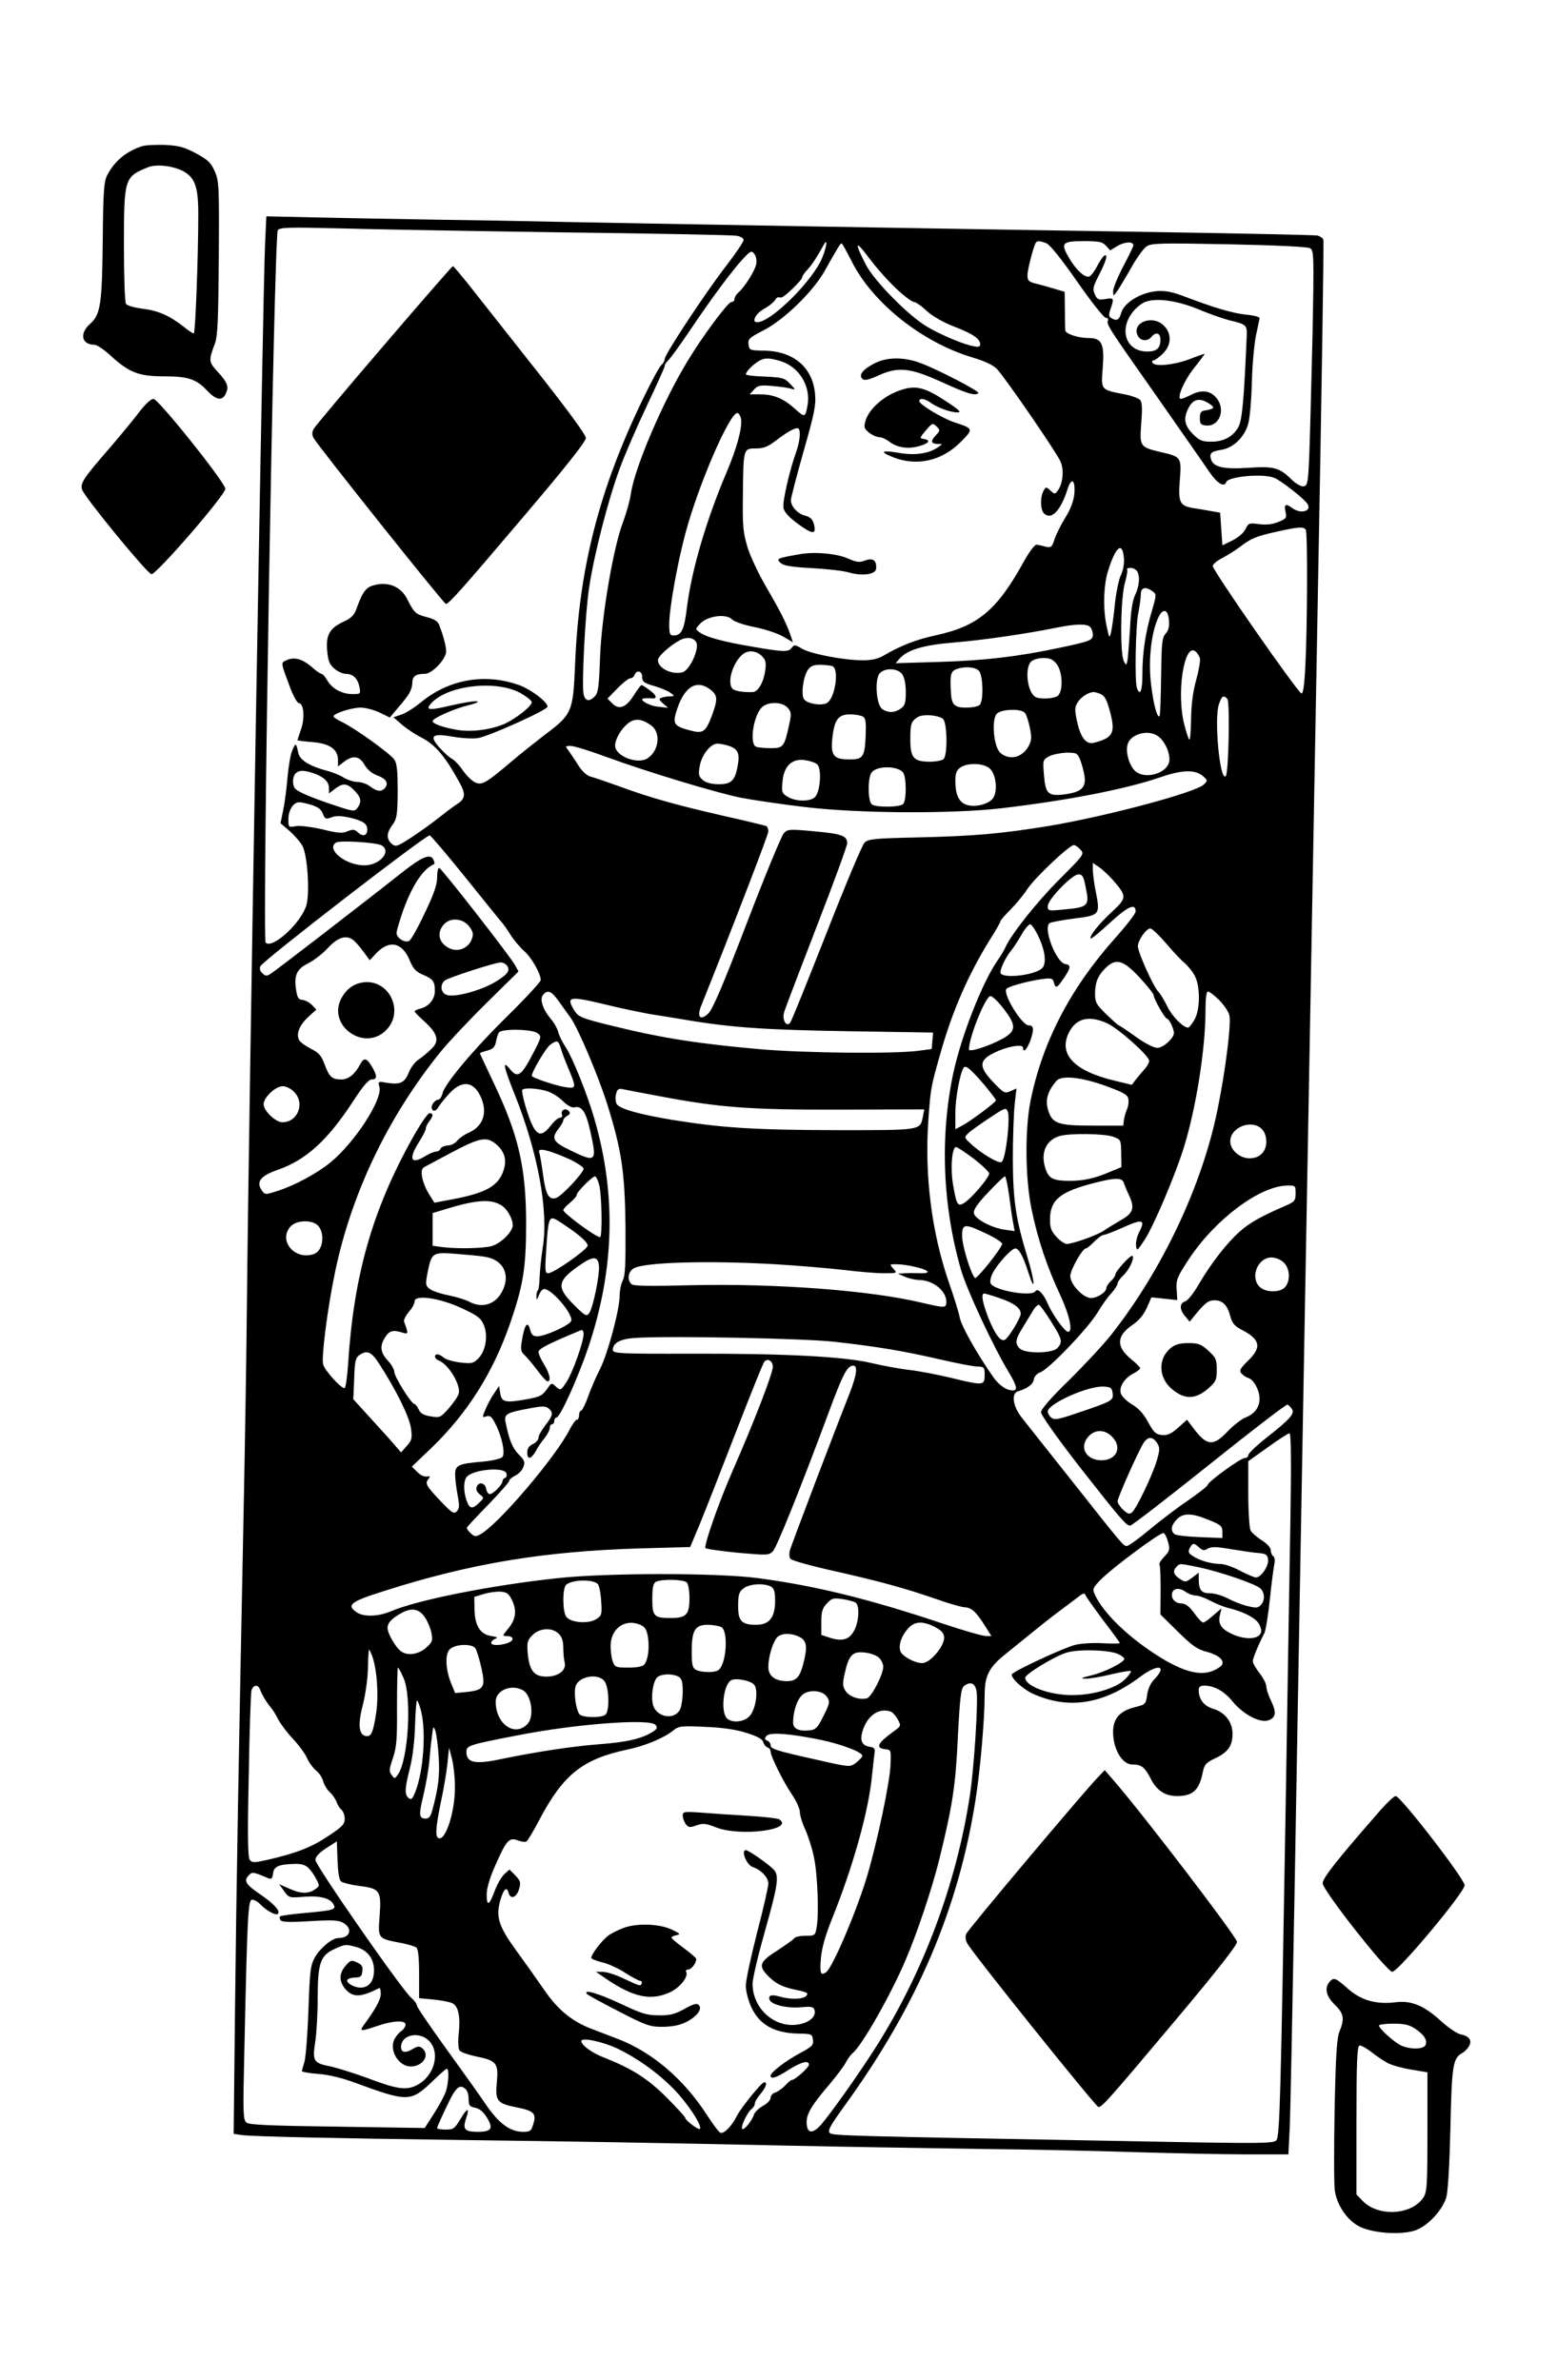 <svg version="1.0" xmlns="http://www.w3.org/2000/svg"
 width="691pt" height="1056pt" viewBox="0 0 691 1056"
 preserveAspectRatio="xMidYMid meet">
<g transform="translate(0,1056) scale(0.1,-0.1)"
fill="#000000" stroke="none">
<path d="M630 9911 c-71 -23 -123 -67 -155 -130 -14 -29 -17 -71 -19 -290 -3
-282 -10 -327 -56 -368 -49 -43 -38 -93 20 -93 10 0 43 -22 73 -50 80 -73 123
-90 235 -90 107 0 143 -12 192 -64 38 -40 64 -46 80 -17 17 33 11 52 -31 98
-44 48 -44 52 -15 129 12 33 15 106 17 380 2 321 1 341 -18 384 -17 38 -30 51
-84 80 -53 28 -76 34 -139 37 -41 1 -86 -1 -100 -6z m180 -109 c55 -29 70 -69
70 -193 0 -189 -13 -529 -20 -529 -4 0 -25 14 -46 31 -61 48 -112 71 -182 79
-36 5 -69 14 -73 22 -5 7 -9 122 -9 256 0 301 2 307 105 349 37 16 108 8 155
-15z"/>
<path d="M1176 9467 c-9 -195 -73 -3918 -80 -4677 -2 -228 -9 -653 -15 -945
-21 -1044 -32 -1659 -38 -2202 l-6 -552 34 -5 c41 -7 429 -15 959 -22 530 -7
848 -12 1455 -25 281 -6 672 -12 870 -15 198 -2 502 -8 675 -14 173 -5 399
-10 501 -10 l187 0 6 123 c3 67 12 527 21 1022 21 1229 70 3929 104 5794 16
849 27 1550 24 1558 -3 7 -15 15 -27 18 -11 2 -329 9 -706 15 -1021 16 -2341
39 -2630 45 -140 3 -394 8 -565 10 -170 3 -412 7 -536 10 l-227 5 -6 -133z
m1309 62 c413 -5 765 -12 783 -15 19 -3 32 -11 32 -19 0 -8 -35 -60 -79 -117
-98 -128 -271 -391 -271 -411 0 -8 -7 -20 -15 -27 -8 -6 -43 -71 -78 -143
-197 -405 -288 -757 -305 -1190 -9 -207 -13 -217 -136 -309 -44 -34 -108 -85
-141 -113 -114 -97 -134 -109 -162 -99 -15 5 -40 29 -58 54 -17 25 -40 49 -51
54 -10 5 -34 27 -53 48 -48 54 -34 65 59 49 38 -7 89 -10 112 -6 46 7 307 124
308 139 1 20 -70 74 -121 94 -154 57 -317 29 -444 -77 -27 -22 -65 -46 -84
-52 l-35 -12 37 -32 c21 -18 58 -43 84 -56 65 -34 106 -81 172 -201 29 -51 26
-73 -9 -95 -17 -11 -54 -39 -83 -62 -29 -23 -83 -62 -121 -87 -65 -42 -70 -43
-88 -28 -24 22 -23 48 4 84 19 26 22 43 23 147 0 87 -3 124 -14 141 -16 26
-175 140 -233 168 -21 10 -38 21 -38 25 0 13 80 39 120 39 22 0 60 -10 85 -22
l45 -22 37 44 c49 56 62 79 63 111 0 28 16 39 56 39 32 0 94 66 94 99 0 23
-11 66 -31 118 -6 16 -22 26 -53 34 -51 13 -58 19 -89 81 -27 54 -83 78 -144
62 -39 -9 -54 -29 -83 -111 -9 -23 -24 -38 -56 -52 -61 -29 -78 -58 -72 -128
4 -46 10 -61 32 -80 15 -13 37 -23 50 -23 32 0 53 -20 61 -57 6 -32 6 -33 -30
-33 -47 0 -90 23 -112 60 -9 16 -21 30 -26 30 -5 0 -25 13 -43 30 -42 36 -77
46 -111 31 -28 -13 -28 -7 13 -118 15 -40 33 -73 40 -73 22 0 28 -65 10 -116
-9 -26 -16 -48 -16 -49 0 -1 30 -5 66 -8 77 -6 114 -32 114 -79 l0 -29 26 20
c40 31 69 27 92 -13 12 -21 34 -39 56 -47 39 -14 52 -34 35 -55 -16 -19 -36
-17 -66 6 -14 11 -39 20 -56 20 -16 0 -44 9 -61 19 -17 11 -51 25 -76 31 -75
20 -119 47 -126 78 -10 47 -11 48 -27 12 -8 -19 -17 -73 -21 -120 -4 -47 -12
-111 -19 -144 l-12 -59 42 -36 c22 -20 47 -49 56 -66 22 -44 32 -206 17 -261
-22 -78 -151 -197 -181 -167 -16 16 37 3141 54 3162 10 12 51 13 257 8 135 -4
583 -12 995 -18z m1166 -108 c-38 -101 -228 -291 -291 -291 -26 0 -7 38 30 59
22 12 43 29 48 37 5 9 12 15 15 15 4 -1 11 -1 15 -1 12 0 92 77 92 89 0 5 10
21 23 34 20 21 42 55 72 109 18 34 16 1 -4 -51z m328 -143 c34 -32 69 -58 77
-58 8 0 34 -18 57 -40 27 -24 72 -50 121 -69 83 -32 116 -54 116 -79 0 -11 -8
-13 -31 -8 -47 9 -143 50 -206 87 -82 49 -232 201 -270 274 -53 103 -48 113
14 30 33 -44 88 -106 122 -137z m664 203 c16 -6 67 -69 137 -170 62 -89 119
-161 127 -161 8 0 13 -6 10 -12 -6 -19 -2 -26 216 -336 110 -158 217 -310 236
-339 34 -49 65 -67 73 -42 8 24 161 39 212 19 28 -10 137 -95 149 -117 19 -32
-31 -45 -67 -18 -30 22 -38 18 -31 -15 6 -28 4 -32 -31 -46 -27 -11 -53 -14
-85 -10 -45 6 -48 5 -61 -21 -7 -16 -32 -38 -58 -51 l-45 -22 -5 72 -5 73 -40
7 c-22 4 -57 10 -77 13 -62 10 -70 24 -62 124 8 102 7 104 -85 125 -92 22 -94
24 -86 128 5 63 4 93 -5 103 -6 7 -37 19 -68 25 -108 21 -106 18 -98 118 8
107 -4 132 -63 132 -46 0 -100 18 -103 33 -1 7 -2 48 -2 92 l-1 80 -40 12
c-22 7 -59 17 -82 23 -38 9 -43 14 -43 39 0 25 26 125 37 144 6 9 17 9 46 -2z
m265 -11 l19 -21 35 21 c32 18 68 19 68 1 0 -4 -20 -46 -45 -93 -25 -48 -45
-97 -45 -110 1 -23 1 -23 16 -3 8 11 36 57 62 103 25 45 57 90 71 99 22 14 59
15 365 9 199 -4 347 -11 359 -17 18 -10 19 -22 12 -387 -5 -208 -11 -442 -14
-522 -5 -131 -8 -145 -25 -148 -11 -2 -33 10 -55 31 -52 52 -79 59 -192 51
-107 -7 -154 3 -164 37 -9 27 0 36 46 43 54 9 103 57 119 117 7 24 14 108 16
187 2 78 11 172 19 208 8 36 15 69 15 73 0 5 -28 12 -62 15 -62 7 -141 31
-273 81 -53 20 -82 26 -122 23 -70 -6 -144 -51 -157 -96 -9 -33 -20 -38 -45
-23 -11 7 -11 15 -2 41 16 47 15 49 -24 43 -30 -5 -36 -2 -46 21 -11 23 -8 34
19 87 32 62 41 96 22 84 -6 -4 -19 -24 -31 -46 -11 -22 -27 -43 -35 -46 -19
-7 -59 29 -91 85 -37 63 -29 72 66 72 68 0 83 -3 99 -20z m-1127 -72 c92 -182
310 -356 531 -423 60 -18 96 -35 113 -53 38 -41 266 -372 282 -411 16 -37 10
-97 -12 -127 -13 -18 -14 -18 -33 -1 -20 18 -21 18 -31 -2 -16 -28 -14 -86 4
-101 33 -28 73 15 104 113 17 51 34 36 29 -24 -3 -32 -17 -69 -40 -106 -20
-32 -41 -75 -48 -96 -11 -35 -15 -38 -39 -33 -14 4 -32 8 -40 9 -9 1 -33 -31
-60 -80 -118 -212 -201 -281 -387 -322 -85 -18 -158 -46 -234 -91 -24 -14 -53
-20 -91 -20 -83 0 -229 28 -269 51 -31 19 -35 19 -46 5 -14 -20 -35 -20 -173
4 -131 22 -208 43 -236 64 -20 14 -20 15 3 39 32 34 114 45 140 19 11 -11 52
-25 102 -35 46 -9 102 -28 126 -42 l43 -25 -13 38 c-18 51 -47 107 -111 217
-29 50 -64 124 -77 165 -20 67 -23 92 -21 234 2 206 2 206 57 206 33 0 53 7
87 33 49 38 83 57 98 57 16 0 13 -51 -4 -101 -32 -89 -63 -226 -58 -253 4 -19
24 -41 66 -72 65 -47 81 -47 69 1 -6 21 -16 31 -40 37 -33 9 -62 41 -62 69 0
9 25 106 56 215 49 172 56 207 51 258 -11 116 -96 188 -225 190 -65 1 -67 2
-70 28 -3 24 4 30 70 64 90 47 218 172 268 262 58 103 69 122 75 122 3 0 23
-37 46 -82z m-425 -11 c-6 -29 -53 -104 -80 -126 -9 -8 -16 -20 -16 -27 0 -8
-6 -14 -14 -14 -15 0 -127 -150 -195 -263 -109 -179 -234 -471 -251 -587 -4
-30 -20 -86 -34 -124 -44 -113 -97 -425 -103 -605 -5 -134 -8 -156 -25 -173
-23 -23 -41 -19 -48 11 -9 39 7 363 25 476 22 146 83 383 135 525 23 63 78
189 121 280 43 91 79 170 79 176 0 7 7 17 15 24 8 7 52 67 97 134 101 150 190
269 237 319 33 35 37 36 49 20 8 -10 11 -30 8 -46z m1964 -200 c47 -20 108
-41 135 -48 76 -18 80 -21 78 -70 -12 -280 -20 -377 -38 -406 -25 -42 -65 -63
-120 -63 -40 0 -52 5 -81 34 -38 38 -43 70 -19 116 20 39 48 46 88 21 32 -20
29 -25 -18 -33 -15 -2 -20 -11 -20 -33 0 -25 4 -31 27 -33 58 -7 89 69 48 120
-27 35 -66 40 -112 17 -20 -10 -41 -19 -47 -19 -21 0 14 82 60 139 27 34 47
61 45 61 -2 0 -34 -11 -70 -25 -68 -25 -150 -33 -161 -15 -3 6 -2 10 3 10 6 0
24 13 41 29 40 38 43 90 6 126 -50 51 -146 13 -115 -46 13 -23 43 -25 60 -4
20 24 40 18 40 -13 0 -37 -17 -52 -58 -52 -116 0 -132 139 -25 212 43 30 146
19 253 -25z m-1857 -229 c83 -25 136 -111 121 -196 -10 -55 -12 -56 -56 -16
-51 46 -95 64 -154 64 l-47 0 19 21 c17 19 27 21 84 16 36 -3 74 -9 85 -13 16
-5 15 -1 -8 22 -25 27 -34 29 -112 33 -47 1 -85 6 -85 10 1 11 24 36 50 54 29
20 49 21 103 5z m-174 -259 c5 -39 -19 -128 -64 -234 -91 -214 -155 -433 -176
-598 -12 -101 -24 -127 -60 -127 -16 0 -19 7 -19 49 0 69 35 265 71 401 58
219 201 548 233 537 6 -2 13 -14 15 -28z m2506 -490 c9 -13 7 -441 -2 -607 -4
-82 -10 -122 -17 -119 -18 5 -397 550 -394 566 2 8 21 24 43 35 23 12 56 33
75 47 52 40 74 49 163 69 97 22 124 24 132 9z m-807 -127 c2 -24 -4 -54 -13
-73 -9 -17 -21 -75 -27 -128 -5 -53 -13 -109 -17 -126 -7 -29 -8 -28 -19 23
-17 74 -15 179 4 243 34 113 66 141 72 61z m60 -59 c12 -25 8 -64 -11 -105
-11 -23 -19 -74 -22 -149 -4 -63 -9 -125 -11 -139 -5 -23 -6 -24 -16 -5 -18
31 -15 280 4 347 9 31 13 59 10 62 -3 3 4 6 16 6 12 0 25 -8 30 -17z m67 -87
c18 -13 18 -15 -3 -87 -29 -98 -42 -187 -42 -281 0 -73 -10 -99 -24 -62 -11
28 -6 279 6 335 6 30 11 66 11 82 0 30 21 36 52 13z m73 -130 c2 -26 -2 -44
-15 -58 -16 -18 -18 -42 -20 -190 -1 -94 -4 -173 -7 -176 -10 -9 -26 48 -37
137 -13 100 -2 219 27 290 21 54 48 53 52 -3z m-350 -28 c7 -7 12 -22 12 -35
0 -24 -12 -29 -150 -58 -183 -39 -332 -56 -525 -62 l-200 -6 18 21 c35 39 106
60 242 71 132 11 322 39 450 65 89 18 138 19 153 4z m-1748 -68 c15 -28 -29
-125 -61 -133 -47 -13 -109 18 -109 54 0 16 49 61 95 87 31 17 63 14 75 -8z
m2235 -70 c3 -10 -4 -53 -16 -96 -15 -54 -22 -110 -23 -176 -1 -53 -4 -94 -8
-90 -4 4 -14 34 -22 67 -36 137 -1 366 50 324 7 -6 16 -19 19 -29z m-1944 9
c18 -18 20 -29 15 -65 -7 -51 -31 -94 -55 -95 -37 -2 -77 4 -88 13 -29 24 -2
119 45 156 24 18 59 15 83 -9z m1308 -35 c29 -37 30 -129 2 -144 -23 -12 -81
-13 -97 -2 -35 23 -47 127 -18 156 9 9 32 16 54 16 30 0 43 -6 59 -26z m-995
-10 c32 -12 12 -145 -25 -164 -24 -13 -84 -3 -100 16 -15 18 -5 99 16 131 12
17 25 23 54 23 22 0 46 -3 55 -6z m650 -20 c19 -19 22 -134 4 -152 -7 -7 -33
-12 -60 -12 -53 0 -65 12 -68 70 -4 74 -1 90 23 100 35 14 84 11 101 -6z
m-340 -16 c10 -14 16 -44 16 -80 0 -47 -4 -59 -22 -72 -28 -20 -58 -20 -83 -2
-27 20 -34 135 -10 159 24 25 80 22 99 -5z m-1154 -12 c0 -21 8 -27 53 -40 28
-8 61 -22 72 -30 20 -15 20 -15 -2 -16 -12 0 -28 -3 -37 -6 -13 -5 -12 -9 7
-26 l22 -19 -44 5 c-44 4 -92 35 -61 37 8 1 23 1 33 0 26 -3 21 15 -12 38 -16
12 -31 21 -34 21 -3 0 -18 -20 -34 -45 -34 -55 -66 -67 -96 -36 l-21 21 44 45
c24 25 50 45 57 45 8 0 16 7 19 15 10 24 34 18 34 -9z m-541 -71 c28 -16 51
-34 51 -41 0 -17 -65 -69 -116 -94 -59 -27 -148 -40 -214 -29 -61 10 -110 27
-110 39 0 13 98 56 160 71 31 7 47 15 37 17 -11 2 -61 -6 -113 -18 -97 -23
-116 -22 -94 5 69 83 288 110 399 50z m845 14 c31 -25 32 -42 6 -113 -28 -75
-40 -83 -98 -67 -73 19 -79 29 -56 97 34 100 88 130 148 83z m1729 -18 c19 -8
28 -23 42 -74 27 -99 16 -121 -70 -143 -35 -9 -59 23 -75 94 -11 55 -11 64 4
87 15 23 45 42 68 44 4 1 18 -3 31 -8z m564 -22 c12 -12 6 -329 -7 -343 -26
-27 -52 251 -31 317 13 39 20 44 38 26z m-1952 -39 c17 -19 18 -27 8 -73 -22
-101 -26 -107 -82 -107 -27 0 -56 3 -65 6 -31 12 -13 137 25 175 26 26 90 26
114 -1z m1053 -23 c7 -7 16 -36 22 -64 9 -43 9 -57 -4 -82 -27 -52 -84 -67
-125 -33 -31 24 -42 149 -17 175 21 21 108 23 124 4z m-718 -17 c12 -7 14 -26
12 -81 -4 -98 -11 -109 -72 -109 -70 0 -84 17 -76 94 9 83 26 106 79 106 23 0
49 -5 57 -10z m355 -10 c19 -16 21 -160 3 -178 -7 -7 -34 -12 -62 -12 -71 0
-86 17 -86 99 0 71 4 81 35 100 23 13 89 8 110 -9z m-1295 -29 c44 -32 35
-112 -16 -146 -45 -29 -144 10 -144 56 0 29 26 74 57 99 30 24 61 21 103 -9z
m2248 -47 c29 -20 52 -66 52 -104 0 -63 -118 -96 -159 -44 -24 30 -36 83 -26
113 14 44 91 65 133 35z m-1900 -45 c37 -13 46 -34 36 -86 -11 -66 -28 -83
-83 -83 -32 0 -56 6 -71 18 -19 16 -21 24 -15 60 8 51 48 102 79 102 13 0 37
-5 54 -11z m-544 -49 c181 -66 475 -155 594 -180 54 -10 180 -29 282 -41 241
-29 649 -31 872 -6 296 35 555 85 711 139 97 33 153 34 188 2 19 -17 19 -18 2
-35 -37 -36 -432 -141 -687 -184 -216 -35 -331 -45 -581 -51 -193 -4 -222 -7
-238 -23 -10 -9 -86 -190 -169 -402 -83 -211 -155 -390 -161 -397 -17 -22 -37
13 -27 46 4 15 69 185 144 379 75 193 136 360 136 371 0 33 -24 42 -145 53
-109 10 -119 10 -136 -8 -10 -10 -84 -189 -164 -398 -107 -279 -153 -386 -172
-403 -36 -33 -51 -15 -31 35 122 303 298 759 298 773 0 10 -4 21 -8 24 -4 2
-89 23 -188 45 -213 49 -322 79 -464 131 -58 21 -116 41 -130 44 -15 4 -36 23
-52 48 -15 24 -35 53 -44 66 -16 21 -16 22 9 22 14 0 86 -22 161 -50z m2100
-12 c7 -18 16 -50 19 -71 8 -52 -14 -72 -88 -82 -74 -9 -85 2 -92 88 -5 64 -5
65 23 81 16 8 51 15 77 16 45 0 49 -2 61 -32z m-1168 -19 c22 -18 15 -122 -9
-146 -22 -22 -90 -20 -124 3 -23 14 -25 21 -20 67 6 68 42 102 99 94 21 -3 46
-11 54 -18z m764 -17 c33 -26 40 -112 13 -139 -25 -25 -82 -37 -117 -23 -31
12 -46 45 -46 105 0 34 5 47 22 59 31 22 100 20 128 -2z m-382 -20 c15 -20 16
-124 0 -140 -14 -14 -116 -16 -138 -2 -19 12 -20 121 -1 143 24 30 115 29 139
-1z m-2617 -3 c46 -16 69 -38 69 -66 l0 -24 26 20 c36 28 55 26 87 -7 30 -31
33 -50 14 -76 -13 -18 -17 -18 -98 9 -109 36 -172 63 -181 78 -12 18 -9 52 4
65 15 15 36 15 79 1z m-8 -141 c28 -9 43 -20 50 -39 9 -24 13 -25 38 -16 20 8
42 7 80 -1 60 -14 79 -27 79 -53 0 -27 -19 -33 -40 -14 -16 15 -24 16 -48 6
-23 -10 -44 -8 -112 9 -50 11 -99 17 -117 14 -33 -6 -33 -6 -33 32 0 39 22 74
48 74 8 0 33 -5 55 -12z m687 -327 c82 -102 155 -193 163 -201 7 -9 23 -32 35
-52 13 -20 39 -51 58 -68 33 -29 73 -99 74 -129 0 -7 -64 -77 -143 -155 -157
-154 -284 -306 -293 -348 -4 -16 -13 -28 -20 -28 -7 0 -18 -9 -24 -19 -14 -27
10 -42 24 -16 6 10 26 36 45 57 56 64 108 63 141 -2 36 -71 18 -135 -47 -165
-21 -9 -45 -26 -54 -37 -8 -11 -27 -21 -42 -21 -15 -1 -29 -8 -32 -14 -2 -7
-11 -13 -19 -13 -9 0 -30 -9 -48 -20 -65 -40 -77 -14 -28 63 17 26 30 53 30
60 0 7 7 21 15 31 19 25 19 36 1 36 -8 0 -41 -49 -74 -108 -179 -320 -262
-611 -287 -1004 -4 -60 -11 -108 -16 -108 -17 0 -89 80 -95 106 -8 33 20 252
53 409 72 348 235 688 464 972 34 43 127 142 206 220 l144 142 -15 28 c-20 37
-324 427 -336 431 -6 2 -10 -16 -10 -41 0 -33 -14 -74 -56 -161 -30 -64 -61
-119 -69 -122 -21 -8 -55 14 -55 36 0 10 14 56 30 102 41 113 90 185 138 204
1 1 0 9 -4 18 -12 30 -49 16 -139 -55 -173 -137 -565 -439 -585 -451 -16 -10
-23 -10 -36 4 -11 10 -13 21 -8 31 16 28 737 585 751 580 7 -3 80 -89 163
-192z m-377 148 c47 -26 -7 -89 -76 -89 -83 0 -171 71 -126 101 16 11 176 1
202 -12z m3102 -19 c18 -20 17 -22 -94 -133 -100 -100 -215 -245 -240 -303 -5
-11 -21 -38 -36 -59 -68 -101 -158 -331 -194 -496 -60 -282 -48 -589 34 -874
26 -89 141 -336 210 -451 38 -63 43 -84 20 -84 -28 0 -61 22 -88 61 -72 103
-142 227 -148 264 -4 22 -26 92 -48 155 -76 220 -108 472 -91 717 10 143 11
149 54 300 54 190 123 348 221 506 25 39 45 75 45 79 0 4 20 27 44 51 24 24
59 66 77 94 35 51 185 193 205 193 6 0 19 -9 29 -20z m145 -136 c62 -72 62
-78 -7 -142 -58 -54 -101 -108 -92 -117 3 -2 42 30 87 72 80 73 112 86 112 48
0 -9 -41 -62 -91 -118 -200 -224 -324 -464 -376 -725 -25 -129 -23 -346 6
-482 28 -134 68 -252 126 -376 42 -91 58 -164 35 -164 -14 0 -69 76 -90 125
-20 46 -45 71 -55 55 -16 -26 -187 4 -199 36 -3 8 1 29 10 45 21 41 83 109
100 109 16 0 35 -34 59 -110 31 -95 28 -37 -4 67 -53 174 -65 253 -66 438 0
94 4 203 8 243 l8 72 -26 -12 c-26 -11 -30 -9 -77 40 -65 68 -64 97 4 130 55
28 128 41 128 23 0 -27 19 -7 34 35 16 48 14 64 -9 64 -29 0 -114 137 -99 161
6 11 94 35 157 44 43 6 49 4 54 -14 7 -28 14 -26 40 12 36 52 38 65 11 69 -41
6 -101 163 -69 182 6 4 55 13 108 20 113 14 116 17 97 115 -8 36 -13 81 -14
99 l0 33 29 -20 c16 -11 43 -37 61 -57z m-122 -29 c18 -86 13 -91 -99 -101
-66 -7 -69 -6 -69 15 0 29 108 141 136 141 18 0 23 -9 32 -55z m-2735 -177
c17 -23 19 -33 11 -55 -14 -39 -57 -58 -95 -43 -51 22 -64 70 -28 109 29 31
85 26 112 -11z m2524 -40 c30 -61 38 -118 21 -141 -26 -35 -188 -53 -188 -22
0 20 27 73 50 100 9 11 29 42 44 68 15 27 33 47 39 45 7 -2 22 -25 34 -50z
m569 -35 c31 -37 67 -75 80 -85 12 -10 32 -33 43 -52 29 -46 29 -157 1 -203
-11 -18 -23 -33 -27 -33 -22 0 -71 50 -92 93 -13 27 -31 57 -40 66 -22 22 -91
175 -91 202 0 26 37 79 55 79 8 0 39 -30 71 -67z m-3606 14 c8 -7 28 -29 43
-50 l28 -38 28 30 c58 62 116 50 149 -30 16 -38 28 -51 58 -64 46 -19 54 -30
54 -72 0 -37 -26 -69 -65 -79 -14 -3 -25 -9 -25 -12 0 -3 20 -24 45 -46 59
-54 67 -87 27 -123 -16 -16 -41 -36 -56 -46 -15 -10 -34 -36 -42 -57 -18 -45
-38 -54 -96 -45 -40 7 -41 7 -34 -19 14 -56 -110 -246 -217 -334 -60 -49 -158
-102 -236 -127 -52 -17 -55 -17 -68 1 -28 39 -8 66 70 93 125 43 222 132 334
304 45 69 69 97 83 97 25 0 25 16 0 58 -23 38 -35 40 -51 10 -23 -44 -52 -68
-83 -68 -43 0 -54 10 -75 66 -15 40 -26 53 -61 70 -23 12 -47 29 -52 38 -15
27 0 66 40 103 l36 33 -20 21 c-11 11 -30 21 -42 22 -17 1 -23 10 -28 46 -10
64 4 92 55 117 24 12 63 42 86 67 45 49 83 60 115 34z m679 -111 c18 -21 5
-40 -52 -74 -60 -36 -174 -68 -211 -58 -29 7 -36 45 -12 65 14 12 220 79 247
80 9 1 22 -5 28 -13z m2808 -53 c35 -38 63 -73 63 -79 0 -16 50 -104 59 -104
9 0 31 -45 31 -64 0 -23 -48 -66 -74 -66 -15 0 -56 21 -96 50 -39 28 -72 50
-75 50 -2 0 -27 22 -55 49 -44 43 -50 53 -50 89 0 52 11 80 45 115 47 47 79
38 152 -40z m-2578 -105 c17 -24 40 -55 51 -71 32 -40 127 -265 166 -390 63
-202 77 -298 80 -537 1 -168 -1 -221 -12 -242 -8 -15 -14 -46 -14 -70 -1 -62
-52 -253 -87 -323 -17 -33 -41 -88 -53 -122 -12 -35 -27 -63 -31 -63 -5 0 -9
-9 -9 -20 0 -11 -4 -20 -10 -20 -5 0 -19 -19 -31 -42 -61 -122 -320 -426 -398
-467 -19 -11 -26 -10 -42 5 -11 10 -18 21 -17 25 2 5 45 51 96 103 50 52 92
99 92 105 0 5 12 16 27 23 15 7 32 25 36 39 8 21 5 30 -21 55 -28 29 -42 63
-58 142 -8 37 4 44 110 63 52 10 68 10 81 -1 22 -18 19 -32 -15 -75 -16 -21
-30 -45 -30 -55 0 -9 -11 -22 -25 -28 -17 -8 -25 -20 -25 -37 0 -34 17 -31 38
6 9 17 27 44 40 59 12 15 22 35 22 44 0 9 5 16 10 16 6 0 10 7 10 15 0 8 5 15
10 15 16 0 96 178 141 311 116 345 125 677 27 1014 -30 105 -94 265 -126 316
-16 24 -32 56 -35 71 -4 15 -18 40 -32 56 -36 43 -51 88 -35 107 20 25 38 17
69 -27z m2932 4 c21 -21 41 -51 45 -67 9 -35 -17 -246 -52 -416 -68 -339 -247
-717 -474 -1004 -35 -44 -119 -134 -187 -201 -80 -78 -123 -128 -123 -141 0
-12 72 -114 166 -235 184 -235 212 -268 230 -268 7 0 165 122 350 270 186 149
342 269 348 267 5 -2 14 -11 20 -20 13 -20 -9 -45 -116 -129 -43 -34 -78 -68
-78 -75 0 -7 -7 -13 -16 -13 -18 0 -164 -106 -164 -119 0 -5 -39 -36 -87 -69
-49 -33 -126 -92 -173 -131 -47 -39 -91 -71 -98 -71 -17 0 -11 -7 -242 285
-105 132 -206 260 -225 284 -40 50 -48 108 -17 117 42 13 67 31 70 52 2 14 14
27 30 33 38 14 210 194 252 263 19 32 47 72 63 88 15 17 27 36 27 43 0 6 11
22 24 34 27 25 52 78 42 88 -7 7 -75 -67 -76 -83 0 -6 -9 -19 -20 -29 -11 -10
-20 -24 -20 -31 0 -18 -40 -44 -68 -44 -35 0 -92 61 -92 97 0 28 54 123 69
123 4 0 21 13 37 30 16 16 35 30 42 30 7 0 42 14 79 30 95 43 109 40 77 -21
-8 -17 -14 -42 -12 -57 3 -25 5 -24 39 28 40 62 134 283 173 408 54 174 96
437 96 607 0 56 4 85 11 85 6 0 29 -17 50 -38z m-968 -24 c69 -86 71 -111 7
-147 -60 -33 -150 -62 -150 -48 1 56 74 237 96 237 7 0 28 -19 47 -42z m-1733
-1 c58 -14 137 -30 175 -37 39 -6 108 -17 155 -25 206 -35 355 -45 723 -51
l378 -6 -3 -37 -3 -36 -60 -8 c-107 -14 -503 -10 -700 7 -273 24 -434 49 -650
102 -147 36 -159 41 -178 73 -36 61 -21 63 163 18z m2202 -77 c50 -22 188
-145 188 -167 0 -9 -9 -25 -20 -37 -10 -11 -28 -32 -38 -45 l-19 -25 -74 18
c-183 43 -254 119 -204 216 32 62 88 75 167 40z m-2526 -45 c18 -14 18 -16
-21 -91 -51 -98 -68 -110 -101 -69 -36 44 -30 15 20 -111 103 -256 151 -517
125 -679 -7 -44 -13 -104 -14 -132 -1 -29 -4 -56 -8 -59 -4 -4 -7 -17 -6 -28
0 -17 2 -16 11 7 5 15 16 27 23 27 35 0 131 -114 120 -142 -8 -19 -116 -68
-150 -68 -18 0 -26 7 -31 25 -12 49 -26 30 -39 -51 -5 -31 -2 -44 11 -55 9 -8
35 -38 56 -66 21 -29 43 -53 48 -53 17 0 10 34 -15 75 -14 22 -25 47 -25 56 0
14 47 38 188 96 7 3 12 -3 12 -17 0 -35 -49 -172 -76 -213 -25 -38 -26 -38
-46 -21 -19 18 -20 18 -34 -1 -27 -39 -34 -43 -101 -55 -91 -16 -107 -12 -113
28 l-5 32 -22 -33 c-12 -17 -29 -49 -38 -70 -16 -38 -15 -38 4 -32 16 5 24 -2
40 -34 29 -56 44 -130 31 -146 -6 -8 -45 -17 -88 -21 -108 -9 -122 -16 -122
-57 0 -18 5 -60 11 -92 9 -47 8 -60 -4 -72 -12 -12 -21 -7 -68 42 -67 71 -74
82 -58 101 7 8 8 14 3 13 -21 -4 -35 2 -55 22 l-21 21 90 86 c157 152 270 331
345 547 59 170 72 248 72 445 0 250 -34 395 -146 629 -32 68 -59 125 -59 127
0 2 14 7 32 12 25 6 34 15 39 38 3 17 9 36 13 42 11 18 148 16 172 -3z m103
-67 c5 -18 21 -60 35 -93 35 -83 34 -87 -16 -79 -44 7 -148 42 -148 50 0 18
64 126 82 138 31 22 36 20 47 -16z m1876 -158 c30 -36 55 -68 55 -73 0 -8
-113 -93 -152 -113 l-28 -15 0 74 c0 63 20 172 36 198 9 15 30 -3 89 -71z
m551 -12 c75 -28 90 -37 92 -57 2 -13 -1 -33 -7 -45 -5 -12 -11 -32 -13 -46
l-3 -25 -135 0 c-158 0 -182 9 -200 75 -11 42 1 80 39 124 23 26 115 16 227
-26z m-3611 -23 c50 -50 17 -135 -52 -135 -30 0 -83 51 -83 80 0 30 53 80 85
80 14 0 37 -11 50 -25z m1120 4 c21 -6 54 -26 72 -44 20 -20 40 -31 51 -29 34
9 53 -19 73 -111 29 -130 24 -135 -89 -80 -79 38 -87 53 -52 98 11 14 20 30
20 36 0 5 8 14 18 20 13 7 14 13 5 22 -14 14 -36 2 -29 -17 3 -8 -1 -14 -9
-14 -8 0 -26 -16 -41 -35 -48 -63 -73 -44 -112 87 -11 37 -17 69 -14 72 9 10
64 7 107 -5z m500 -23 c270 -51 400 -61 803 -60 l374 1 -6 -31 c-13 -63 -2
-61 -389 -61 -363 1 -502 10 -726 46 -147 25 -230 48 -244 70 -5 9 -7 28 -3
44 6 23 11 26 34 21 15 -3 86 -17 157 -30z m1545 -189 c-8 -65 -17 -100 -26
-104 -15 -6 -93 41 -137 83 -28 26 -28 27 -10 45 10 10 52 40 93 67 72 48 75
49 83 28 5 -12 4 -62 -3 -119z m1130 43 c12 -12 20 -33 20 -55 0 -46 -29 -75
-75 -75 -43 0 -85 37 -85 75 0 63 95 100 140 55z m-660 -34 c35 -13 35 -14 36
-74 l1 -61 -46 -19 c-71 -31 -121 -42 -184 -42 -71 0 -92 10 -106 51 -25 71 0
130 62 148 47 13 196 11 237 -3z m-2733 -38 c34 -32 43 -68 27 -114 -23 -68
-80 -99 -232 -127 l-74 -14 -25 40 c-14 22 -27 56 -30 76 -4 30 -1 38 19 47
13 7 59 31 103 55 137 73 166 79 212 37z m2115 -60 c37 -29 68 -58 68 -66 0
-17 -75 -106 -108 -128 -31 -21 -37 -12 -52 78 -13 73 -5 168 13 168 5 0 41
-23 79 -52z m-1799 0 c37 -17 67 -37 67 -44 0 -18 -97 -122 -122 -130 -32 -10
-46 14 -58 104 -6 46 -14 90 -17 99 -8 22 42 10 130 -29z m136 -115 c12 -43
15 -233 4 -233 -20 1 -163 107 -163 120 0 5 14 20 30 33 17 14 30 30 30 36 0
12 69 81 81 81 4 0 13 -17 18 -37z m1820 -50 c6 -49 14 -103 18 -122 l6 -34
-43 6 c-59 8 -134 48 -138 74 -2 15 17 43 64 92 36 39 70 71 74 71 4 0 12 -39
19 -87z m508 60 c3 -10 14 -37 25 -60 25 -55 17 -77 -40 -109 -26 -15 -59 -35
-73 -45 -29 -20 -138 -59 -165 -59 -9 0 -29 14 -45 31 -23 25 -29 40 -29 76 0
88 43 124 194 163 92 24 125 25 133 3z m763 -48 c0 -31 -4 -37 -37 -52 -118
-51 -166 -78 -212 -119 -59 -53 -126 -140 -182 -235 -21 -37 -48 -71 -59 -74
-26 -8 -26 -36 0 -66 l20 -24 20 25 c47 58 63 70 90 70 36 0 57 -21 70 -70 8
-31 19 -44 49 -60 85 -43 92 -79 29 -139 -34 -34 -39 -43 -29 -55 7 -8 21 -18
32 -21 24 -8 49 -55 49 -92 0 -38 -22 -67 -62 -83 -18 -7 -54 -35 -79 -61 -65
-69 -93 -66 -153 14 l-28 37 -40 -36 c-31 -27 -46 -34 -71 -32 -27 3 -36 11
-61 56 -20 38 -42 62 -72 80 -25 15 -47 37 -50 50 -8 28 17 67 56 87 17 9 30
19 30 24 0 4 -18 22 -39 39 -68 55 -67 103 4 152 30 20 51 46 65 77 l20 46 58
-6 57 -6 -3 47 c-3 43 2 55 56 137 116 175 314 323 435 324 36 1 37 0 37 -34z
m-3531 -50 c33 -16 64 -75 55 -102 -12 -33 -57 -73 -94 -83 -39 -10 -153 -12
-217 -4 l-43 6 0 73 0 72 43 13 c140 44 208 51 256 25z m327 -119 c41 -30 64
-54 62 -64 -4 -19 -151 -122 -175 -122 -14 0 -15 12 -9 101 8 134 13 150 38
140 10 -4 48 -29 84 -55z m-1146 34 c43 -23 40 -116 -5 -134 -85 -32 -163 59
-105 122 22 24 77 30 110 12z m2979 -45 c40 -19 71 -40 69 -45 -9 -28 -114
-158 -121 -151 -19 19 -57 144 -57 186 0 56 10 57 109 10z m-2227 -102 c80
-12 114 -77 79 -149 -29 -62 -90 -82 -149 -50 -15 8 -56 21 -91 28 -36 7 -74
20 -85 29 -18 15 -18 20 -8 74 18 87 21 89 127 81 49 -4 107 -9 127 -13z m506
-38 c5 -38 -26 -189 -43 -212 -12 -16 -18 -13 -69 38 -80 80 -74 107 39 183
49 32 69 30 73 -9z m3039 13 c28 -26 31 -82 6 -110 -23 -25 -87 -24 -113 2
-43 43 -8 130 53 130 18 0 40 -9 54 -22z m-2257 -8 c102 -6 238 -18 302 -25
64 -8 144 -15 179 -15 61 0 62 0 44 20 -18 20 -17 20 13 20 44 0 131 -20 138
-32 4 -6 -9 -9 -32 -8 -22 1 -52 1 -69 0 l-30 -2 30 -13 c17 -8 45 -14 63 -15
63 0 122 -48 122 -97 0 -28 -6 -28 -112 -3 -228 54 -641 85 -1014 77 -194 -5
-263 -4 -272 5 -20 20 -14 56 11 70 49 27 328 35 627 18z m995 -150 c65 -22
95 -44 95 -70 0 -18 -52 -104 -70 -115 -18 -11 -44 23 -74 98 -26 68 -33 107
-18 107 5 0 35 -9 67 -20z m-2384 -46 c69 -32 84 -44 96 -73 20 -47 9 -116
-24 -149 -22 -22 -30 -24 -81 -18 -31 4 -63 13 -72 21 -9 8 -22 15 -28 15 -18
0 -14 -20 5 -27 44 -17 99 -109 89 -147 -3 -12 -23 -41 -44 -65 -37 -42 -40
-43 -81 -36 -31 5 -45 13 -53 31 -6 13 -15 24 -19 24 -13 0 -89 121 -89 142 0
10 -11 31 -25 46 -36 38 -41 66 -18 104 20 34 37 38 81 24 25 -8 25 -3 5 50
-2 6 7 25 21 42 15 16 26 38 26 47 0 32 114 15 211 -31z m2613 -57 c51 -81 53
-92 29 -119 -22 -24 -143 -26 -167 -2 -23 22 -20 41 16 98 17 28 37 61 45 74
7 12 18 22 23 22 5 0 29 -33 54 -73z m-962 -91 c188 -21 309 -41 468 -78 74
-17 150 -32 168 -32 30 -1 32 -3 32 -38 0 -47 -6 -47 -150 -12 -58 14 -141 30
-185 35 -44 5 -118 19 -165 30 -120 29 -382 43 -797 42 -328 -1 -353 1 -353
17 0 31 33 49 100 53 147 10 748 -2 882 -17z m-2017 -101 c76 -118 132 -233
139 -283 6 -45 4 -53 -19 -79 l-25 -28 -26 30 c-14 17 -62 70 -106 118 l-80
88 4 90 c2 76 6 93 22 105 35 25 55 16 91 -41z m1745 -10 c0 -28 -82 -242
-180 -465 -59 -136 -120 -308 -120 -339 0 -4 63 -13 141 -21 134 -12 141 -12
159 6 18 19 124 283 247 614 64 173 83 210 110 210 21 0 15 -42 -16 -122 -64
-161 -261 -679 -266 -700 -3 -13 -2 -29 3 -35 4 -7 89 -31 188 -53 209 -47
321 -78 457 -125 53 -19 111 -36 127 -37 33 -2 51 -19 93 -85 l27 -43 -24 0
c-14 0 -98 24 -188 54 -328 110 -568 169 -823 203 -181 24 -666 24 -890 0
-298 -32 -623 -97 -740 -147 -56 -24 -122 -26 -153 -4 -46 32 -26 47 123 94
385 123 709 176 1134 189 l224 6 44 105 c24 58 95 240 159 405 64 165 120 305
126 312 14 18 38 4 38 -22z m1508 -118 c4 -32 -2 -35 -159 -88 -82 -28 -99
-31 -113 -20 -9 7 -16 20 -16 27 0 35 181 116 250 111 30 -2 35 -6 38 -30z
m-3 -192 c47 -46 21 -105 -46 -105 -70 0 -102 59 -57 107 29 31 72 30 103 -2z
m792 -367 c-4 -211 -13 -781 -21 -1268 -22 -1292 -26 -1467 -41 -1487 -11 -15
-56 -16 -671 -4 -1232 22 -1294 24 -1310 35 -13 10 -2 30 71 131 316 438 498
864 574 1345 21 130 41 359 41 470 0 83 20 122 90 178 30 24 82 66 115 93 33
27 88 71 123 97 35 26 75 56 89 67 20 16 27 17 31 6 2 -7 38 -57 78 -111 41
-53 74 -99 74 -101 0 -3 -34 -3 -75 -1 -42 3 -97 -1 -123 -7 -52 -13 -282
-120 -282 -132 0 -20 55 -69 101 -88 156 -68 309 -42 469 78 79 59 123 52 63
-11 -17 -17 -29 -44 -32 -70 -6 -40 -7 -42 -56 -54 -66 -17 -95 -51 -95 -109
0 -77 40 -145 86 -145 39 0 54 -11 80 -61 27 -54 64 -79 118 -79 70 0 98 26
114 105 7 35 14 43 54 62 58 27 78 56 78 109 0 53 -33 96 -88 112 -39 12 -62
42 -62 82 0 15 7 20 25 20 44 0 89 -25 126 -71 46 -56 121 -96 158 -83 34 12
37 35 12 87 -12 24 -21 53 -21 64 0 11 -13 37 -30 58 -16 21 -30 45 -30 53 0
13 24 72 52 126 5 10 16 77 24 150 7 72 17 143 20 157 3 15 1 30 -5 33 -6 4
-11 16 -11 26 0 12 -16 30 -40 45 -21 13 -44 33 -50 44 -5 11 -10 83 -10 163
l0 144 87 62 c47 34 91 62 96 62 7 0 8 -134 4 -382z m-592 339 c13 -21 13 -29
-1 -78 -19 -65 -90 -213 -110 -230 -12 -10 -19 -7 -39 11 -14 13 -25 30 -25
38 0 16 92 223 116 260 19 28 40 28 59 -1z m-2888 -134 c4 -9 1 -19 -5 -21 -7
-2 -12 -9 -12 -15 0 -15 -41 -57 -56 -57 -7 0 -14 10 -16 22 -4 28 -33 35 -42
11 -5 -12 0 -23 13 -34 20 -16 20 -16 -3 -38 -30 -29 -42 -27 -55 10 -16 45
-14 94 4 109 37 31 162 40 172 13z m3118 -208 c53 -21 60 -27 60 -52 l0 -28
-100 4 c-55 2 -106 8 -112 13 -19 15 -16 39 9 65 28 30 67 30 143 -2z m-181
-98 c9 -33 7 -40 -17 -65 -15 -16 -25 -31 -21 -35 3 -3 5 -54 5 -113 l-1 -108
77 -76 c65 -64 87 -79 129 -90 61 -16 87 -46 58 -67 -63 -46 -141 -33 -264 42
-139 86 -253 196 -291 279 -11 24 -9 30 22 62 48 51 269 216 283 211 6 -2 15
-20 20 -40z m138 -24 c16 -14 23 -15 38 -5 16 9 38 9 107 -3 49 -8 104 -16
123 -17 29 -3 35 -7 38 -29 3 -28 -31 -79 -54 -79 -8 0 -40 14 -71 30 -31 17
-70 30 -87 30 -40 0 -92 15 -122 35 -20 13 -22 19 -14 35 13 24 18 25 42 3z
m0 -88 c94 -20 248 -73 271 -93 21 -19 22 -55 2 -75 -12 -13 -22 -13 -62 -3
-27 7 -66 23 -88 35 -22 11 -56 21 -76 21 -38 0 -49 14 -49 68 l0 23 -29 -22
c-29 -21 -31 -21 -55 -5 -28 18 -33 35 -14 54 15 15 12 15 100 -3z m-2669 -74
c6 -6 13 -40 15 -75 4 -60 3 -65 -22 -81 -34 -22 -114 -16 -133 11 -17 23 -17
128 0 142 28 23 118 25 140 3z m395 7 c7 -7 12 -38 12 -69 0 -74 -14 -89 -83
-89 -75 0 -82 8 -82 85 0 48 4 68 15 75 22 14 124 12 138 -2z m373 -18 c15 -9
19 -22 19 -64 0 -74 -26 -106 -84 -106 -65 0 -81 17 -80 86 0 47 4 60 23 75
26 21 90 25 122 9z m1843 -25 c11 -8 30 -15 42 -15 13 0 43 -11 67 -24 25 -13
58 -26 73 -30 76 -18 132 -48 144 -77 10 -23 10 -32 0 -44 -18 -21 -76 -19
-126 6 -46 22 -60 45 -49 86 l6 26 -36 -31 c-20 -18 -40 -32 -45 -32 -6 0 -24
19 -40 42 -22 30 -38 42 -57 43 -29 0 -49 24 -40 49 8 20 36 20 61 1z m-2991
-37 c22 -46 16 -86 -20 -128 -24 -29 -24 -30 -4 -30 31 0 35 -19 6 -30 -34
-13 -75 -13 -75 0 0 6 8 14 18 18 13 5 9 8 -17 12 -49 7 -73 45 -75 116 l-1
58 40 12 c22 7 56 12 75 11 30 -2 38 -8 53 -39z m1525 -10 c16 -14 15 -71 -2
-113 -21 -48 -52 -61 -108 -44 l-43 14 0 57 c0 46 5 62 25 83 21 23 29 25 70
19 25 -4 51 -11 58 -16z m-1912 -65 c12 -18 25 -49 29 -70 6 -34 4 -40 -24
-65 -34 -30 -84 -37 -112 -15 -24 18 -59 79 -59 103 0 23 19 43 65 68 44 23
76 16 101 -21z m958 -34 c19 -9 27 -22 32 -56 7 -48 0 -99 -17 -120 -7 -8 -33
-13 -70 -13 -55 0 -60 2 -69 26 -6 14 -10 46 -10 70 0 79 66 124 134 93z
m1306 -9 c42 -22 50 -43 29 -83 -21 -40 -62 -77 -86 -77 -28 0 -74 22 -92 44
-17 21 -6 69 26 106 30 36 66 39 123 10z m-949 0 c33 -18 23 -169 -14 -192
-17 -11 -75 -10 -98 2 -16 9 -19 22 -19 83 0 93 15 117 71 117 22 0 49 -5 60
-10z m-721 -30 c14 -14 20 -33 20 -62 0 -24 3 -53 6 -65 9 -34 -27 -63 -81
-63 -55 0 -76 27 -83 105 -4 47 -1 57 21 79 33 33 88 35 117 6z m1064 -12 c34
-15 40 -39 26 -101 -18 -78 -33 -97 -78 -97 -52 0 -82 23 -82 63 0 44 19 108
38 130 17 20 60 22 96 5z m-1435 -51 c6 -8 18 -46 27 -86 20 -88 12 -101 -65
-109 l-51 -5 -16 39 c-26 61 -30 131 -9 154 21 24 96 28 114 7z m-458 -33 c22
-59 30 -173 19 -252 -14 -93 -23 -112 -49 -105 -29 7 -33 54 -10 140 11 43 21
115 22 160 1 46 3 83 5 83 1 0 7 -12 13 -26z m3312 6 c15 -7 27 -17 27 -21 0
-15 -86 -59 -145 -73 -46 -11 -53 -15 -28 -15 17 -1 69 8 114 19 46 11 85 17
88 15 2 -3 -8 -19 -24 -35 -38 -40 -138 -71 -230 -72 -102 -2 -215 39 -215 77
0 16 126 93 182 111 52 17 190 13 231 -6z m-1063 -15 c11 -10 20 -29 20 -41 0
-34 -51 -133 -72 -140 -31 -9 -78 6 -95 32 -14 21 -14 33 -4 78 18 82 35 99
88 93 24 -2 53 -13 63 -22z m-2109 -91 c38 -86 21 -367 -26 -430 -13 -18 -14
-18 -27 0 -12 15 -11 26 6 75 16 48 19 81 18 229 0 94 2 172 4 172 3 0 14 -21
25 -46z m1220 6 c15 -9 19 -22 19 -65 0 -30 -5 -65 -11 -79 -24 -51 -105 -38
-121 19 -10 40 1 107 20 123 19 15 66 16 93 2z m-327 -22 c19 -27 22 -128 4
-146 -16 -16 -103 -15 -116 1 -15 18 -26 91 -18 122 12 47 103 63 130 23z
m664 -15 c17 -23 8 -99 -17 -133 -22 -31 -80 -39 -105 -15 -28 29 -16 145 17
168 20 13 90 0 105 -20z m986 -27 c8 -43 -10 -330 -29 -460 -60 -397 -210
-797 -426 -1133 -77 -120 -192 -281 -234 -330 -39 -45 -65 -41 -65 10 0 38 22
75 104 171 30 36 62 78 70 94 8 16 22 35 31 42 41 34 168 257 234 412 53 124
117 316 150 448 58 237 72 324 82 540 9 176 14 217 27 228 29 22 49 14 56 -22z
m-3180 7 c9 -24 30 -59 48 -80 9 -10 24 -35 34 -55 11 -20 40 -59 66 -86 25
-27 53 -65 61 -84 8 -19 26 -43 39 -54 14 -11 28 -32 32 -47 4 -16 17 -38 30
-50 13 -12 26 -32 30 -44 4 -11 13 -27 21 -33 8 -7 15 -25 15 -41 0 -24 -11
-36 -77 -79 -74 -49 -140 -74 -270 -104 -54 -12 -64 -12 -74 0 -9 11 -11 100
-5 372 3 196 9 367 12 380 7 26 29 29 38 5z m1166 -3 c38 -20 52 -114 23 -148
-56 -63 -143 -4 -143 97 0 50 68 79 120 51z m1348 -27 c17 -23 16 -30 -16 -93
-22 -45 -33 -56 -56 -58 -50 -6 -76 6 -76 34 0 55 22 115 49 129 31 18 81 12
99 -12z m-1799 -67 c23 -91 10 -269 -26 -358 -12 -31 -18 -36 -29 -27 -19 15
-18 42 5 132 12 47 21 119 23 190 2 63 6 113 9 111 4 -2 12 -24 18 -48z m2086
-2 c8 -4 22 -19 30 -35 15 -27 14 -29 -23 -55 -68 -50 -77 -71 -34 -76 27 -3
27 -3 24 -73 -4 -80 -58 -335 -103 -488 -47 -158 -155 -411 -183 -429 -24 -16
-28 -5 -23 60 4 47 19 101 51 181 92 229 161 474 176 631 5 47 10 94 12 105 2
14 -3 21 -19 23 -37 5 -48 27 -35 70 21 70 74 106 127 86z m-1046 -58 c10 -12
8 -18 -11 -30 -47 -31 -116 -47 -238 -56 -118 -9 -276 -33 -432 -65 -120 -26
-158 -18 -158 32 0 27 13 31 225 72 257 51 590 76 614 47z m-962 -141 c5 -85
-1 -137 -28 -237 -7 -27 -15 -38 -29 -38 -31 0 -32 16 -11 103 11 45 22 111
26 147 3 36 8 88 12 115 5 45 7 48 15 25 5 -14 12 -66 15 -115z m1367 105 c47
-15 70 -27 73 -40 3 -10 11 -21 19 -24 8 -3 14 -11 14 -18 0 -21 55 -132 94
-190 20 -29 36 -65 36 -79 0 -15 11 -51 25 -80 13 -30 31 -86 38 -124 16 -75
22 -254 11 -310 -6 -34 -8 -35 -50 -35 -23 0 -46 -5 -49 -11 -4 -6 -38 -30
-76 -55 -76 -48 -83 -66 -46 -106 36 -39 67 -55 130 -68 48 -10 56 -14 46 -26
-13 -16 -69 -18 -118 -4 -38 11 -53 6 -45 -15 9 -22 81 -38 141 -32 40 4 53 2
57 -10 10 -25 -13 -52 -55 -63 -109 -30 -219 60 -219 177 0 23 25 128 55 234
56 198 63 243 42 269 -16 21 -114 90 -127 90 -23 0 4 -67 31 -75 36 -12 69
-46 69 -73 0 -14 -22 -112 -50 -218 -27 -106 -50 -212 -50 -236 0 -24 11 -65
24 -94 36 -78 102 -116 208 -118 60 -1 63 -2 66 -28 3 -23 -4 -30 -56 -58 -64
-34 -132 -86 -132 -101 0 -17 26 -9 80 26 57 36 90 44 90 23 0 -13 -62 -68
-76 -68 -4 0 -17 -11 -29 -24 -12 -13 -32 -27 -43 -31 -12 -3 -22 -14 -22 -24
0 -10 -15 -26 -34 -36 -19 -11 -37 -28 -40 -39 -7 -25 -44 -71 -52 -63 -8 8
21 70 39 86 10 7 17 19 17 26 0 8 11 27 25 43 25 30 32 52 17 52 -12 0 -101
-110 -122 -150 -24 -47 -57 -80 -73 -74 -6 2 -34 39 -61 81 -101 156 -239 274
-388 333 -40 15 -98 38 -128 49 -83 33 -144 83 -202 167 -29 42 -85 121 -125
176 -80 110 -93 151 -73 224 15 52 29 65 37 35 8 -32 36 -22 47 17 8 29 6 36
-17 60 l-26 26 -24 -22 c-12 -12 -31 -44 -41 -72 -24 -65 -36 -72 -36 -18 0
29 13 74 39 132 49 111 61 124 100 109 16 -6 33 -8 38 -4 5 3 31 46 57 96 106
201 192 269 389 311 78 16 163 51 205 85 25 20 35 21 142 16 78 -3 137 -12
184 -27z m326 -30 c96 -20 193 -57 187 -73 -2 -6 -15 -19 -29 -30 -26 -19 -27
-19 -164 12 -193 43 -214 50 -214 67 0 8 -7 17 -15 20 -12 5 -13 9 -3 21 14
17 100 11 238 -17z m-1621 -205 c2 -109 -40 -243 -72 -232 -16 5 -14 45 10
162 12 55 25 132 29 170 l7 70 13 -50 c7 -27 13 -82 13 -120z m-505 -424 c8
-6 44 -15 81 -20 91 -11 98 -21 90 -132 -8 -100 -8 -101 85 -119 36 -6 71 -17
78 -22 8 -7 12 -44 12 -118 l0 -107 65 -6 c36 -4 74 -11 84 -17 25 -13 35 -58
27 -134 -4 -33 -2 -67 3 -74 4 -8 39 -20 77 -28 88 -18 97 -30 89 -115 -8 -81
1 -93 86 -110 78 -15 91 -28 76 -74 -9 -31 -14 -35 -45 -35 -57 0 -107 36
-164 119 -28 42 -109 155 -180 253 -70 97 -128 182 -128 189 0 7 -11 22 -25
34 -39 32 -425 587 -425 611 0 15 15 31 48 53 l47 30 3 -83 c2 -55 7 -88 16
-95z m-145 60 c11 -11 27 -33 35 -50 15 -28 15 -31 -6 -45 -30 -21 -64 -20
-116 4 l-43 19 22 -31 c22 -30 23 -30 87 -25 72 6 117 -6 132 -33 13 -24 3
-27 -128 -39 -57 -5 -106 -12 -109 -15 -3 -2 -2 -10 2 -17 6 -8 40 -10 132 -4
105 6 128 4 149 -9 41 -27 27 -66 -24 -66 -27 0 -80 -43 -104 -85 -20 -36 -23
-58 -29 -235 -4 -107 -12 -211 -18 -230 -6 -19 -11 -38 -11 -41 0 -3 33 -9 73
-12 44 -3 105 -18 157 -37 239 -88 252 -88 346 1 33 33 64 59 67 59 11 0 8
-64 -4 -101 -7 -19 -30 -63 -53 -98 l-41 -64 -388 6 c-301 4 -391 8 -403 18
-15 12 -16 44 -10 294 14 647 17 695 36 695 9 0 25 -9 36 -21 23 -25 69 -51
77 -42 13 12 -16 44 -74 84 -68 46 -79 63 -55 87 16 17 19 16 88 -13 13 -5 17
0 20 21 3 32 25 41 96 43 29 1 48 -5 61 -18z m213 -351 c49 -14 78 -52 78
-103 0 -48 -22 -77 -60 -77 -30 0 -69 24 -57 36 4 5 20 8 35 9 22 0 28 5 30
27 3 22 -2 30 -24 40 -24 11 -29 10 -50 -15 -29 -34 -30 -66 -4 -100 34 -42
69 -42 153 1 4 2 7 -9 7 -25 0 -26 -23 -68 -76 -140 -20 -28 -13 -28 61 -3 70
24 125 26 125 6 0 -8 -8 -21 -18 -28 -11 -7 -24 -24 -31 -36 -26 -49 18 -122
72 -122 54 0 87 51 51 81 -13 10 -20 10 -45 -5 -31 -18 -49 -14 -49 11 0 54
80 71 124 27 52 -53 24 -157 -54 -197 -46 -24 -89 -18 -220 32 -58 21 -131 44
-162 51 -77 15 -82 23 -69 109 6 38 11 127 11 196 0 153 12 188 74 216 48 22
50 22 98 9z m1155 -449 c90 -43 179 -106 253 -181 61 -62 129 -165 116 -177
-6 -6 -65 38 -65 50 -1 4 -38 45 -83 90 -84 84 -154 128 -278 177 -55 21 -100
55 -100 73 0 17 92 -2 157 -32z m-669 -183 c7 -7 12 -26 12 -44 0 -27 4 -32
29 -37 19 -4 36 -18 51 -42 31 -50 22 -65 -40 -65 -58 0 -68 12 -51 61 17 49
5 47 -26 -5 -25 -42 -31 -46 -65 -46 -21 0 -38 3 -38 7 0 4 19 47 42 95 41 88
59 103 86 76z"/>
<path d="M1705 9029 c-165 -192 -305 -359 -312 -371 -9 -16 -9 -27 -1 -42 16
-31 578 -736 587 -736 13 0 76 71 350 394 183 215 271 327 271 342 0 15 -82
127 -232 316 -127 161 -259 328 -292 370 -34 42 -63 77 -66 77 -3 0 -140 -157
-305 -350z"/>
<path d="M3880 8947 c-52 -27 -70 -51 -53 -68 9 -9 26 -6 74 16 87 39 141 33
286 -34 106 -48 142 -59 155 -45 7 7 -183 106 -257 133 -75 28 -150 27 -205
-2z"/>
<path d="M3989 8826 c-70 -25 -134 -83 -148 -134 -8 -28 -6 -34 16 -52 14 -11
35 -20 45 -20 11 0 31 -9 45 -20 34 -26 81 -34 131 -20 45 12 55 27 22 32 -20
3 -19 5 9 38 28 33 30 34 47 18 17 -17 17 -19 -4 -41 -24 -25 -20 -37 12 -37
20 0 20 0 0 -14 -41 -29 -103 -38 -172 -26 -76 13 -91 7 -36 -16 109 -46 223
-21 309 66 56 57 56 58 -30 86 -55 19 -155 79 -155 94 0 15 23 12 50 -7 32
-23 88 -43 120 -43 19 0 5 13 -60 55 -92 59 -130 67 -201 41z"/>
<path d="M3545 8100 c-97 -17 -100 -19 -82 -37 13 -13 46 -19 140 -24 68 -4
141 -12 163 -19 58 -17 118 -10 122 15 4 37 -13 51 -48 38 -26 -10 -38 -8 -75
8 -52 23 -150 32 -220 19z"/>
<path d="M1602 6199 c-38 -8 -68 -32 -88 -71 -61 -118 100 -235 197 -142 90
86 12 239 -109 213z"/>
<path d="M5198 4580 c-60 -47 -58 -133 3 -184 57 -48 105 -47 164 5 31 28 35
36 35 81 0 45 -4 54 -37 84 -32 29 -44 34 -89 34 -36 0 -59 -6 -76 -20z"/>
<path d="M4874 2675 c-63 -65 -579 -678 -586 -697 -5 -11 -3 -29 5 -42 24 -45
571 -726 582 -726 16 0 44 31 344 388 179 213 271 330 271 345 0 20 -413 561
-544 712 l-43 50 -29 -30z"/>
<path d="M3030 2503 c0 -10 6 -27 13 -37 12 -16 18 -17 48 -6 29 10 41 9 87
-9 106 -42 351 -11 280 36 -7 4 -67 11 -133 15 -66 4 -159 10 -207 14 -83 6
-88 5 -88 -13z"/>
<path d="M2768 2005 c-20 -7 -48 -21 -64 -31 -31 -21 -86 -93 -79 -104 3 -4
26 -13 52 -19 27 -7 72 -28 100 -47 29 -18 58 -34 64 -34 6 0 9 -5 7 -11 -5
-14 -7 -13 -80 21 -35 17 -76 30 -93 30 l-30 0 45 -31 c124 -84 201 -99 287
-58 43 21 80 70 68 89 -3 6 1 10 9 10 14 0 36 28 36 47 0 4 -25 26 -55 48 -30
22 -55 43 -55 47 0 3 10 8 23 11 19 3 15 7 -23 25 -53 25 -153 29 -212 7z"/>
<path d="M2604 1713 c2 -5 65 -39 139 -77 126 -65 140 -70 199 -70 45 1 75 7
105 22 48 25 71 58 54 75 -9 9 -25 4 -64 -18 -42 -23 -63 -29 -114 -28 -53 0
-77 8 -170 52 -97 45 -163 65 -149 44z"/>
<path d="M619 8733 c-24 -32 -84 -105 -134 -163 -114 -131 -129 -154 -121
-182 9 -32 288 -372 308 -376 20 -4 328 351 328 379 0 27 -297 399 -319 399
-11 0 -37 -24 -62 -57z"/>
<path d="M6127 2528 c-195 -223 -257 -302 -257 -325 0 -31 285 -393 309 -393
26 0 321 353 321 384 0 28 -284 396 -306 396 -7 0 -37 -28 -67 -62z"/>
<path d="M5900 1765 c-23 -28 -14 -64 24 -101 40 -39 44 -62 21 -118 -12 -29
-17 -103 -22 -349 -3 -171 -3 -333 1 -358 10 -68 59 -137 115 -162 65 -29 187
-35 246 -13 54 21 117 89 134 146 7 26 14 142 18 308 6 279 11 309 53 332 11
6 24 20 30 31 14 26 0 44 -39 52 -15 3 -53 29 -84 57 -76 70 -134 94 -203 85
-87 -11 -155 9 -213 61 -54 48 -62 51 -81 29z m380 -207 c41 -28 55 -50 47
-72 -7 -19 -61 -22 -104 -5 -28 10 -103 76 -103 91 0 4 29 8 64 8 49 0 70 -5
96 -22z m-121 -153 c19 -10 67 -23 105 -29 l71 -12 0 -265 c0 -243 -2 -266
-19 -292 -52 -76 -197 -85 -267 -15 l-29 30 0 328 c0 254 3 329 13 333 6 2 30
-11 52 -28 22 -18 56 -40 74 -50z"/>
</g>
</svg>
